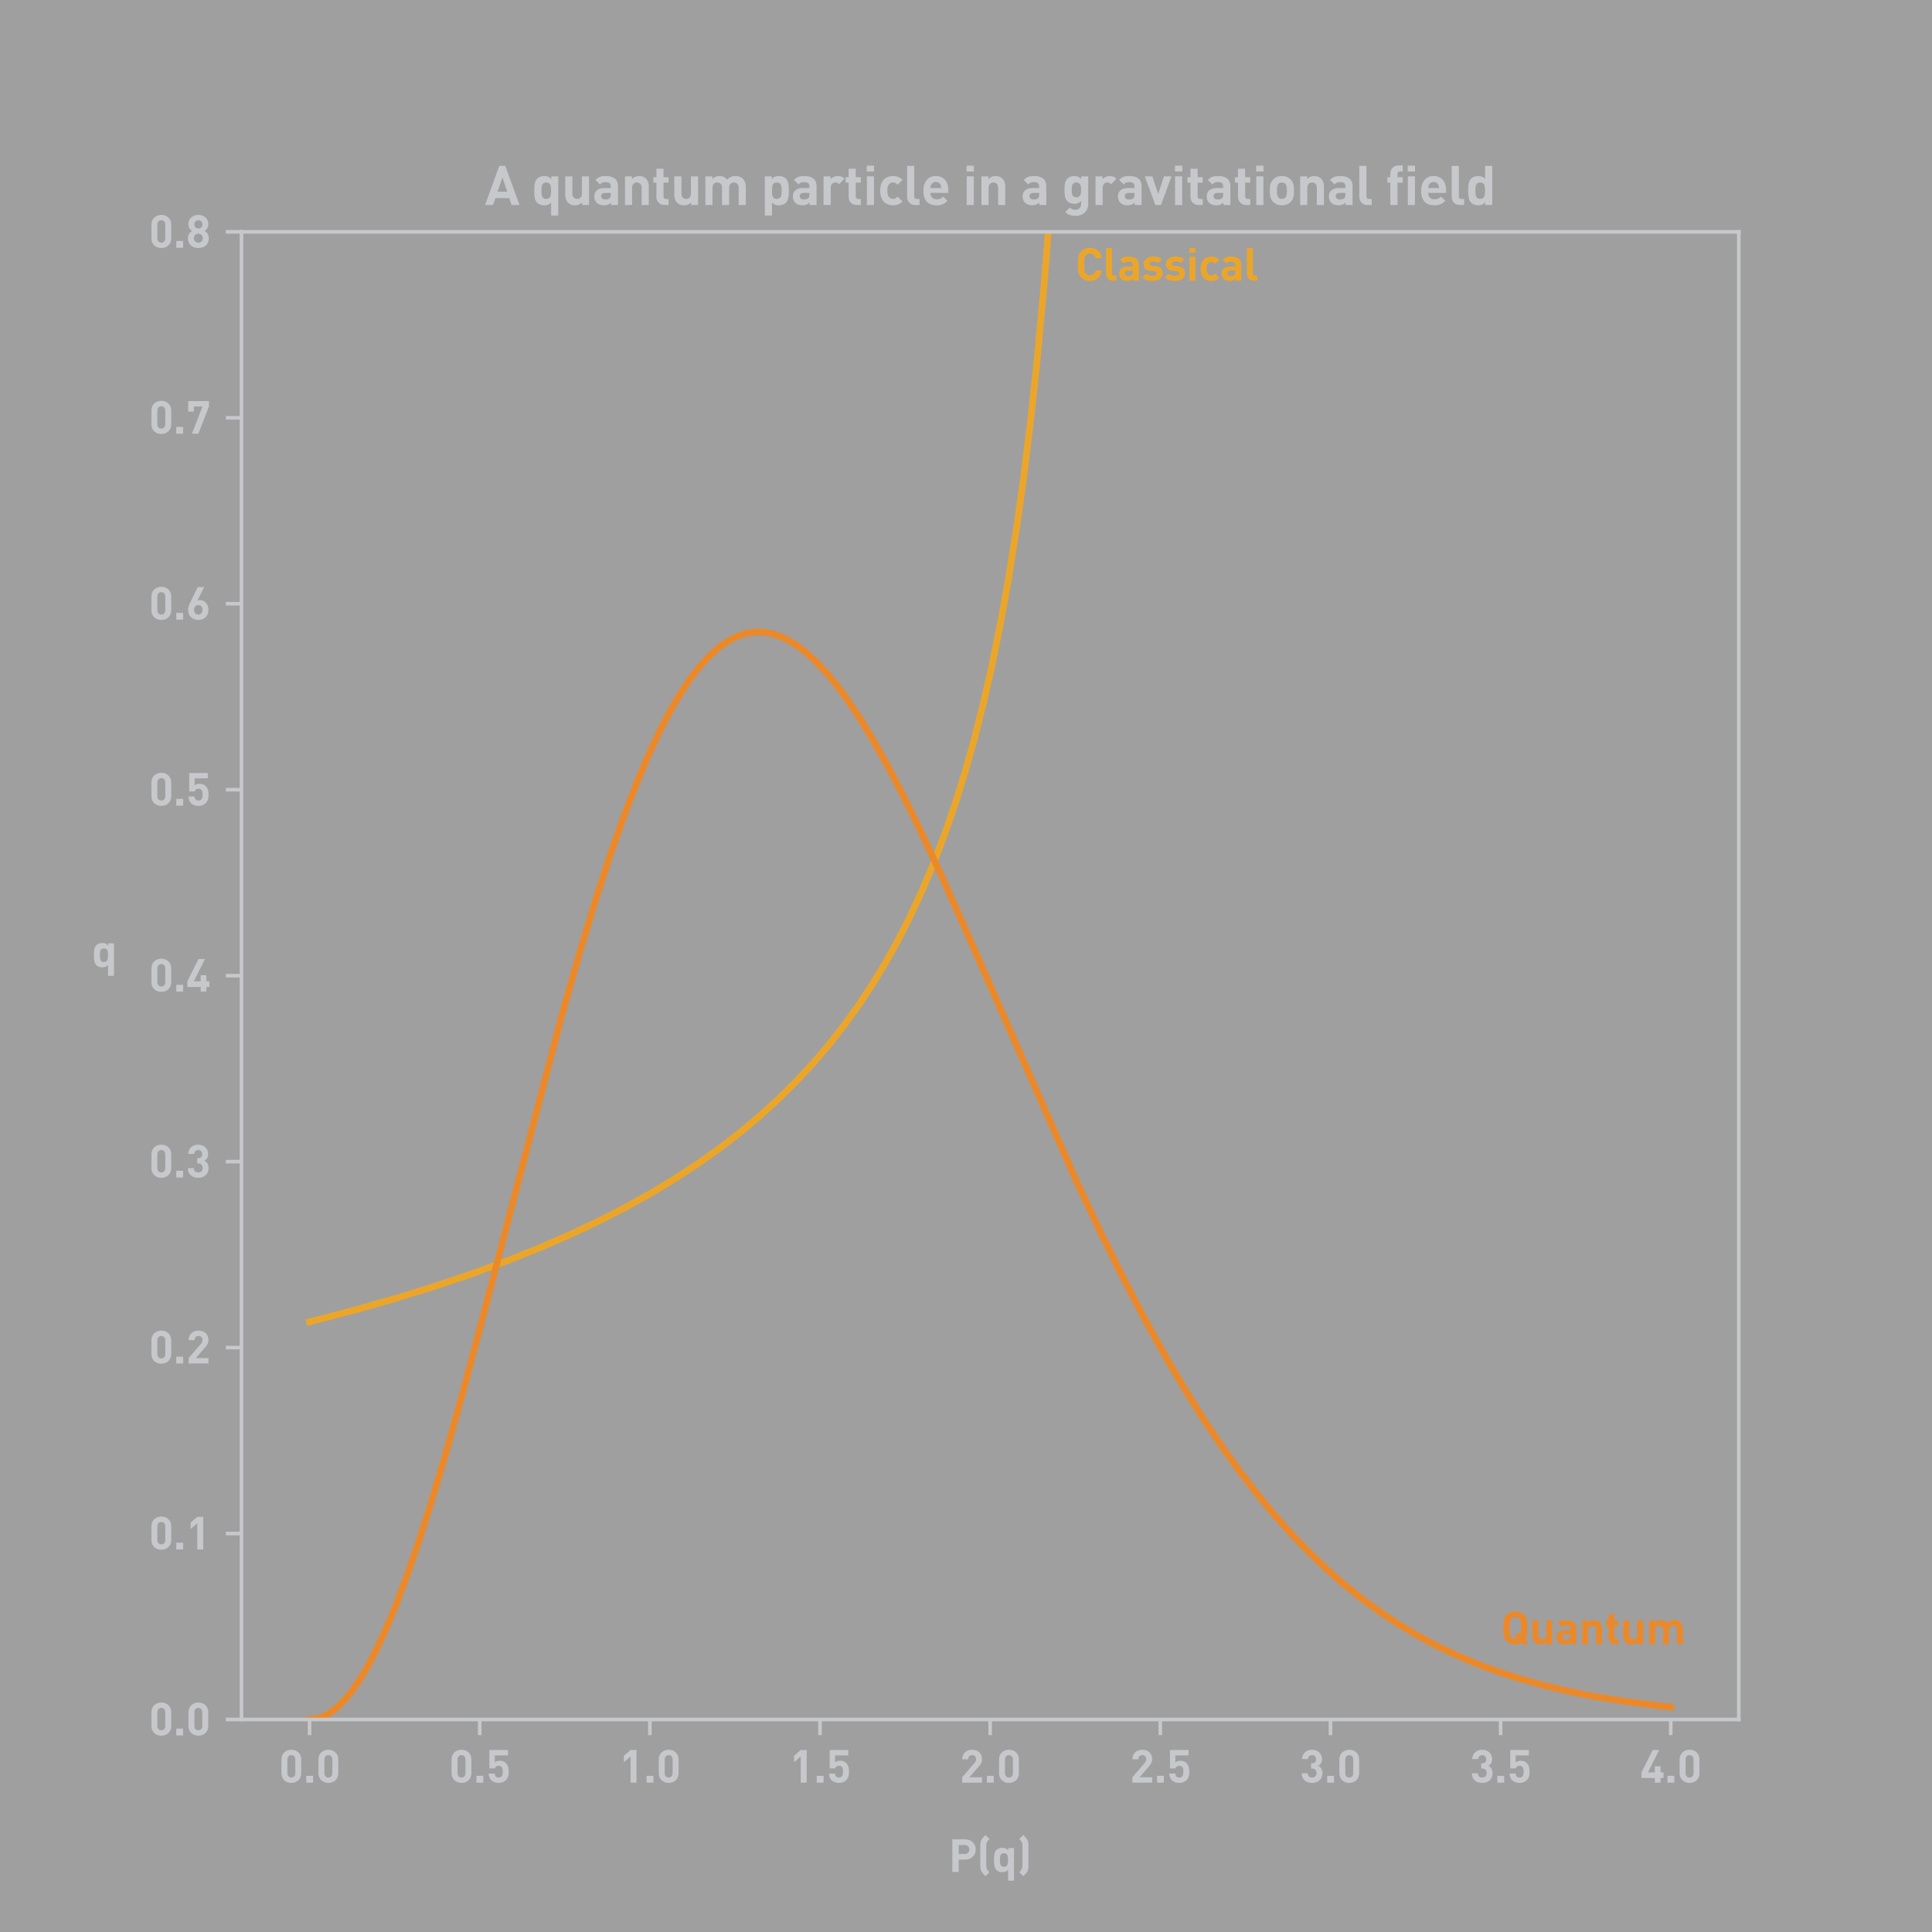 <?xml version="1.0" encoding="utf-8" standalone="no"?>
<!DOCTYPE svg PUBLIC "-//W3C//DTD SVG 1.1//EN"
  "http://www.w3.org/Graphics/SVG/1.1/DTD/svg11.dtd">
<svg xmlns:xlink="http://www.w3.org/1999/xlink" width="432pt" height="432pt" viewBox="0 0 432 432" xmlns="http://www.w3.org/2000/svg" version="1.1">
 <defs>
  <style type="text/css">*{stroke-linejoin: round; stroke-linecap: butt}</style>
 </defs>
 <g id="figure_1">
  <g id="patch_1">
   <path d="M 0 432 
L 432 432 
L 432 0 
L 0 0 
z
" style="fill: #9f9f9f"/>
  </g>
  <g id="axes_1">
   <g id="patch_2">
    <path d="M 54 384.48 
L 388.8 384.48 
L 388.8 51.84 
L 54 51.84 
z
" style="fill: #9f9f9f"/>
   </g>
   <g id="matplotlib.axis_1">
    <g id="xtick_1">
     <g id="line2d_1">
      <defs>
       <path id="m5526bb54c9" d="M 0 0 
L 0 3.5 
" style="stroke: #c6c8cb; stroke-width: 0.8"/>
      </defs>
      <g>
       <use xlink:href="#m5526bb54c9" x="69.218" y="384.48" style="fill: #c6c8cb; stroke: #c6c8cb; stroke-width: 0.8"/>
      </g>
     </g>
     <g id="text_1">
      <!-- 0.0 -->
      <g style="fill: #c6c8cb" transform="translate(62.363 398.6) scale(0.1 -0.1)">
       <defs>
        <path id="DINPro-Bold-30" d="M 3123 1318 
L 3123 3238 
C 3123 4109 2483 4595 1741 4595 
C 998 4595 352 4109 352 3238 
L 352 1318 
C 352 448 998 -38 1741 -38 
C 2483 -38 3123 448 3123 1318 
z
M 2291 1325 
C 2291 941 2067 710 1741 710 
C 1414 710 1184 941 1184 1325 
L 1184 3226 
C 1184 3610 1414 3846 1741 3846 
C 2067 3846 2291 3610 2291 3226 
L 2291 1325 
z
" transform="scale(0.016)"/>
        <path id="DINPro-Bold-2e" d="M 1389 0 
L 1389 947 
L 435 947 
L 435 0 
L 1389 0 
z
" transform="scale(0.016)"/>
       </defs>
       <use xlink:href="#DINPro-Bold-30"/>
       <use xlink:href="#DINPro-Bold-2e" x="54.3"/>
       <use xlink:href="#DINPro-Bold-30" x="82.8"/>
      </g>
     </g>
    </g>
    <g id="xtick_2">
     <g id="line2d_2">
      <g>
       <use xlink:href="#m5526bb54c9" x="107.264" y="384.48" style="fill: #c6c8cb; stroke: #c6c8cb; stroke-width: 0.8"/>
      </g>
     </g>
     <g id="text_2">
      <!-- 0.5 -->
      <g style="fill: #c6c8cb" transform="translate(100.409 398.6) scale(0.1 -0.1)">
       <defs>
        <path id="DINPro-Bold-35" d="M 3162 1536 
C 3162 1965 3110 2394 2752 2752 
C 2566 2938 2278 3059 1901 3059 
C 1594 3059 1338 2944 1216 2829 
L 1216 3808 
L 3059 3808 
L 3059 4557 
L 461 4557 
L 461 1984 
L 1222 1984 
C 1280 2163 1434 2355 1773 2355 
C 2176 2355 2330 2061 2330 1536 
C 2330 1248 2298 1005 2150 858 
C 2048 755 1914 710 1754 710 
C 1408 710 1242 915 1197 1274 
L 365 1274 
C 390 941 454 608 736 326 
C 934 128 1280 -38 1754 -38 
C 2227 -38 2554 128 2758 333 
C 3091 666 3162 1024 3162 1536 
z
" transform="scale(0.016)"/>
       </defs>
       <use xlink:href="#DINPro-Bold-30"/>
       <use xlink:href="#DINPro-Bold-2e" x="54.3"/>
       <use xlink:href="#DINPro-Bold-35" x="82.8"/>
      </g>
     </g>
    </g>
    <g id="xtick_3">
     <g id="line2d_3">
      <g>
       <use xlink:href="#m5526bb54c9" x="145.309" y="384.48" style="fill: #c6c8cb; stroke: #c6c8cb; stroke-width: 0.8"/>
      </g>
     </g>
     <g id="text_3">
      <!-- 1.0 -->
      <g style="fill: #c6c8cb" transform="translate(138.454 398.6) scale(0.1 -0.1)">
       <defs>
        <path id="DINPro-Bold-31" d="M 2419 0 
L 2419 4557 
L 1587 4557 
L 659 3750 
L 659 2854 
L 1587 3661 
L 1587 0 
L 2419 0 
z
" transform="scale(0.016)"/>
       </defs>
       <use xlink:href="#DINPro-Bold-31"/>
       <use xlink:href="#DINPro-Bold-2e" x="54.3"/>
       <use xlink:href="#DINPro-Bold-30" x="82.8"/>
      </g>
     </g>
    </g>
    <g id="xtick_4">
     <g id="line2d_4">
      <g>
       <use xlink:href="#m5526bb54c9" x="183.355" y="384.48" style="fill: #c6c8cb; stroke: #c6c8cb; stroke-width: 0.8"/>
      </g>
     </g>
     <g id="text_4">
      <!-- 1.5 -->
      <g style="fill: #c6c8cb" transform="translate(176.5 398.6) scale(0.1 -0.1)">
       <use xlink:href="#DINPro-Bold-31"/>
       <use xlink:href="#DINPro-Bold-2e" x="54.3"/>
       <use xlink:href="#DINPro-Bold-35" x="82.8"/>
      </g>
     </g>
    </g>
    <g id="xtick_5">
     <g id="line2d_5">
      <g>
       <use xlink:href="#m5526bb54c9" x="221.4" y="384.48" style="fill: #c6c8cb; stroke: #c6c8cb; stroke-width: 0.8"/>
      </g>
     </g>
     <g id="text_5">
      <!-- 2.0 -->
      <g style="fill: #c6c8cb" transform="translate(214.545 398.6) scale(0.1 -0.1)">
       <defs>
        <path id="DINPro-Bold-32" d="M 3149 0 
L 3149 749 
L 1389 749 
L 2662 2227 
C 2976 2592 3149 2829 3149 3270 
C 3149 4090 2573 4595 1766 4595 
C 986 4595 378 4096 378 3264 
L 1210 3264 
C 1210 3706 1491 3846 1766 3846 
C 2118 3846 2317 3616 2317 3277 
C 2317 3066 2246 2925 2080 2726 
L 378 749 
L 378 0 
L 3149 0 
z
" transform="scale(0.016)"/>
       </defs>
       <use xlink:href="#DINPro-Bold-32"/>
       <use xlink:href="#DINPro-Bold-2e" x="54.3"/>
       <use xlink:href="#DINPro-Bold-30" x="82.8"/>
      </g>
     </g>
    </g>
    <g id="xtick_6">
     <g id="line2d_6">
      <g>
       <use xlink:href="#m5526bb54c9" x="259.445" y="384.48" style="fill: #c6c8cb; stroke: #c6c8cb; stroke-width: 0.8"/>
      </g>
     </g>
     <g id="text_6">
      <!-- 2.5 -->
      <g style="fill: #c6c8cb" transform="translate(252.591 398.6) scale(0.1 -0.1)">
       <use xlink:href="#DINPro-Bold-32"/>
       <use xlink:href="#DINPro-Bold-2e" x="54.3"/>
       <use xlink:href="#DINPro-Bold-35" x="82.8"/>
      </g>
     </g>
    </g>
    <g id="xtick_7">
     <g id="line2d_7">
      <g>
       <use xlink:href="#m5526bb54c9" x="297.491" y="384.48" style="fill: #c6c8cb; stroke: #c6c8cb; stroke-width: 0.8"/>
      </g>
     </g>
     <g id="text_7">
      <!-- 3.0 -->
      <g style="fill: #c6c8cb" transform="translate(290.636 398.6) scale(0.1 -0.1)">
       <defs>
        <path id="DINPro-Bold-33" d="M 3168 1318 
C 3168 1869 2906 2182 2579 2355 
C 2880 2515 3104 2797 3104 3290 
C 3104 4058 2522 4595 1715 4595 
C 947 4595 339 4109 320 3296 
L 1152 3296 
C 1171 3642 1402 3846 1715 3846 
C 2016 3846 2272 3648 2272 3264 
C 2272 2944 2099 2694 1696 2694 
L 1574 2694 
L 1574 1971 
L 1696 1971 
C 2106 1971 2336 1722 2336 1344 
C 2336 934 2080 710 1722 710 
C 1395 710 1114 896 1101 1306 
L 269 1306 
C 282 352 979 -38 1722 -38 
C 2502 -38 3168 410 3168 1318 
z
" transform="scale(0.016)"/>
       </defs>
       <use xlink:href="#DINPro-Bold-33"/>
       <use xlink:href="#DINPro-Bold-2e" x="54.3"/>
       <use xlink:href="#DINPro-Bold-30" x="82.8"/>
      </g>
     </g>
    </g>
    <g id="xtick_8">
     <g id="line2d_8">
      <g>
       <use xlink:href="#m5526bb54c9" x="335.536" y="384.48" style="fill: #c6c8cb; stroke: #c6c8cb; stroke-width: 0.8"/>
      </g>
     </g>
     <g id="text_8">
      <!-- 3.5 -->
      <g style="fill: #c6c8cb" transform="translate(328.682 398.6) scale(0.1 -0.1)">
       <use xlink:href="#DINPro-Bold-33"/>
       <use xlink:href="#DINPro-Bold-2e" x="54.3"/>
       <use xlink:href="#DINPro-Bold-35" x="82.8"/>
      </g>
     </g>
    </g>
    <g id="xtick_9">
     <g id="line2d_9">
      <g>
       <use xlink:href="#m5526bb54c9" x="373.582" y="384.48" style="fill: #c6c8cb; stroke: #c6c8cb; stroke-width: 0.8"/>
      </g>
     </g>
     <g id="text_9">
      <!-- 4.0 -->
      <g style="fill: #c6c8cb" transform="translate(366.727 398.6) scale(0.1 -0.1)">
       <defs>
        <path id="DINPro-Bold-34" d="M 3277 646 
L 3277 1434 
L 2861 1434 
L 2861 2285 
L 2061 2285 
L 2061 1434 
L 1107 1434 
L 2669 4557 
L 1760 4557 
L 198 1434 
L 198 646 
L 2061 646 
L 2061 0 
L 2861 0 
L 2861 646 
L 3277 646 
z
" transform="scale(0.016)"/>
       </defs>
       <use xlink:href="#DINPro-Bold-34"/>
       <use xlink:href="#DINPro-Bold-2e" x="54.3"/>
       <use xlink:href="#DINPro-Bold-30" x="82.8"/>
      </g>
     </g>
    </g>
    <g id="text_10">
     <!-- P(q) -->
     <g style="fill: #c6c8cb" transform="translate(212.096 418.569) scale(0.1 -0.1)">
      <defs>
       <path id="DINPro-Bold-50" d="M 3802 3136 
C 3802 3910 3238 4557 2298 4557 
L 531 4557 
L 531 0 
L 1421 0 
L 1421 1715 
L 2298 1715 
C 3238 1715 3802 2362 3802 3136 
z
M 2912 3136 
C 2912 2765 2656 2515 2253 2515 
L 1421 2515 
L 1421 3763 
L 2253 3763 
C 2656 3763 2912 3507 2912 3136 
z
" transform="scale(0.016)"/>
       <path id="DINPro-Bold-28" d="M 1798 -45 
C 1645 109 1549 198 1440 384 
C 1376 499 1344 678 1344 922 
L 1344 3635 
C 1344 3878 1376 4058 1440 4173 
C 1549 4358 1645 4448 1798 4602 
L 1242 5158 
C 1030 4947 826 4749 678 4499 
C 531 4243 512 3955 512 3674 
L 512 883 
C 512 602 531 314 678 58 
C 826 -192 1030 -390 1242 -602 
L 1798 -45 
z
" transform="scale(0.016)"/>
       <path id="DINPro-Bold-71" d="M 3123 -1222 
L 3123 3334 
L 2310 3334 
L 2310 3021 
C 2080 3277 1837 3373 1485 3373 
C 1158 3373 851 3258 666 3072 
C 333 2739 326 2170 326 1670 
C 326 1171 333 595 666 262 
C 851 77 1152 -38 1478 -38 
C 1818 -38 2074 51 2291 294 
L 2291 -1222 
L 3123 -1222 
z
M 2291 1670 
C 2291 1126 2221 710 1722 710 
C 1222 710 1158 1126 1158 1670 
C 1158 2214 1222 2624 1722 2624 
C 2221 2624 2291 2214 2291 1670 
z
" transform="scale(0.016)"/>
       <path id="DINPro-Bold-29" d="M 1638 883 
L 1638 3674 
C 1638 3955 1619 4243 1472 4499 
C 1325 4749 1120 4947 909 5158 
L 346 4595 
C 499 4442 595 4358 704 4173 
C 768 4058 800 3878 800 3635 
L 800 922 
C 800 678 768 499 704 384 
C 595 198 499 115 346 -38 
L 909 -602 
C 1120 -390 1325 -192 1472 58 
C 1619 314 1638 602 1638 883 
z
" transform="scale(0.016)"/>
      </defs>
      <use xlink:href="#DINPro-Bold-50"/>
      <use xlink:href="#DINPro-Bold-28" x="62.8"/>
      <use xlink:href="#DINPro-Bold-71" x="96.4"/>
      <use xlink:href="#DINPro-Bold-29" x="152.5"/>
     </g>
    </g>
   </g>
   <g id="matplotlib.axis_2">
    <g id="ytick_1">
     <g id="line2d_10">
      <defs>
       <path id="m8978dbfac0" d="M 0 0 
L -3.5 0 
" style="stroke: #c6c8cb; stroke-width: 0.8"/>
      </defs>
      <g>
       <use xlink:href="#m8978dbfac0" x="54" y="384.48" style="fill: #c6c8cb; stroke: #c6c8cb; stroke-width: 0.8"/>
      </g>
     </g>
     <g id="text_11">
      <!-- 0.0 -->
      <g style="fill: #c6c8cb" transform="translate(33.291 388.04) scale(0.1 -0.1)">
       <use xlink:href="#DINPro-Bold-30"/>
       <use xlink:href="#DINPro-Bold-2e" x="54.3"/>
       <use xlink:href="#DINPro-Bold-30" x="82.8"/>
      </g>
     </g>
    </g>
    <g id="ytick_2">
     <g id="line2d_11">
      <g>
       <use xlink:href="#m8978dbfac0" x="54" y="342.9" style="fill: #c6c8cb; stroke: #c6c8cb; stroke-width: 0.8"/>
      </g>
     </g>
     <g id="text_12">
      <!-- 0.1 -->
      <g style="fill: #c6c8cb" transform="translate(33.291 346.46) scale(0.1 -0.1)">
       <use xlink:href="#DINPro-Bold-30"/>
       <use xlink:href="#DINPro-Bold-2e" x="54.3"/>
       <use xlink:href="#DINPro-Bold-31" x="82.8"/>
      </g>
     </g>
    </g>
    <g id="ytick_3">
     <g id="line2d_12">
      <g>
       <use xlink:href="#m8978dbfac0" x="54" y="301.32" style="fill: #c6c8cb; stroke: #c6c8cb; stroke-width: 0.8"/>
      </g>
     </g>
     <g id="text_13">
      <!-- 0.2 -->
      <g style="fill: #c6c8cb" transform="translate(33.291 304.88) scale(0.1 -0.1)">
       <use xlink:href="#DINPro-Bold-30"/>
       <use xlink:href="#DINPro-Bold-2e" x="54.3"/>
       <use xlink:href="#DINPro-Bold-32" x="82.8"/>
      </g>
     </g>
    </g>
    <g id="ytick_4">
     <g id="line2d_13">
      <g>
       <use xlink:href="#m8978dbfac0" x="54" y="259.74" style="fill: #c6c8cb; stroke: #c6c8cb; stroke-width: 0.8"/>
      </g>
     </g>
     <g id="text_14">
      <!-- 0.3 -->
      <g style="fill: #c6c8cb" transform="translate(33.291 263.3) scale(0.1 -0.1)">
       <use xlink:href="#DINPro-Bold-30"/>
       <use xlink:href="#DINPro-Bold-2e" x="54.3"/>
       <use xlink:href="#DINPro-Bold-33" x="82.8"/>
      </g>
     </g>
    </g>
    <g id="ytick_5">
     <g id="line2d_14">
      <g>
       <use xlink:href="#m8978dbfac0" x="54" y="218.16" style="fill: #c6c8cb; stroke: #c6c8cb; stroke-width: 0.8"/>
      </g>
     </g>
     <g id="text_15">
      <!-- 0.4 -->
      <g style="fill: #c6c8cb" transform="translate(33.291 221.72) scale(0.1 -0.1)">
       <use xlink:href="#DINPro-Bold-30"/>
       <use xlink:href="#DINPro-Bold-2e" x="54.3"/>
       <use xlink:href="#DINPro-Bold-34" x="82.8"/>
      </g>
     </g>
    </g>
    <g id="ytick_6">
     <g id="line2d_15">
      <g>
       <use xlink:href="#m8978dbfac0" x="54" y="176.58" style="fill: #c6c8cb; stroke: #c6c8cb; stroke-width: 0.8"/>
      </g>
     </g>
     <g id="text_16">
      <!-- 0.5 -->
      <g style="fill: #c6c8cb" transform="translate(33.291 180.14) scale(0.1 -0.1)">
       <use xlink:href="#DINPro-Bold-30"/>
       <use xlink:href="#DINPro-Bold-2e" x="54.3"/>
       <use xlink:href="#DINPro-Bold-35" x="82.8"/>
      </g>
     </g>
    </g>
    <g id="ytick_7">
     <g id="line2d_16">
      <g>
       <use xlink:href="#m8978dbfac0" x="54" y="135" style="fill: #c6c8cb; stroke: #c6c8cb; stroke-width: 0.8"/>
      </g>
     </g>
     <g id="text_17">
      <!-- 0.6 -->
      <g style="fill: #c6c8cb" transform="translate(33.291 138.56) scale(0.1 -0.1)">
       <defs>
        <path id="DINPro-Bold-36" d="M 3149 1382 
C 3149 2227 2566 2733 1952 2733 
C 1843 2733 1722 2720 1613 2675 
L 2560 4557 
L 1651 4557 
L 691 2586 
C 486 2170 307 1786 307 1370 
C 307 467 922 -38 1728 -38 
C 2534 -38 3149 486 3149 1382 
z
M 2317 1376 
C 2317 954 2067 710 1728 710 
C 1389 710 1139 954 1139 1376 
C 1139 1798 1389 2042 1728 2042 
C 2080 2042 2317 1779 2317 1376 
z
" transform="scale(0.016)"/>
       </defs>
       <use xlink:href="#DINPro-Bold-30"/>
       <use xlink:href="#DINPro-Bold-2e" x="54.3"/>
       <use xlink:href="#DINPro-Bold-36" x="82.8"/>
      </g>
     </g>
    </g>
    <g id="ytick_8">
     <g id="line2d_17">
      <g>
       <use xlink:href="#m8978dbfac0" x="54" y="93.42" style="fill: #c6c8cb; stroke: #c6c8cb; stroke-width: 0.8"/>
      </g>
     </g>
     <g id="text_18">
      <!-- 0.7 -->
      <g style="fill: #c6c8cb" transform="translate(33.291 96.98) scale(0.1 -0.1)">
       <defs>
        <path id="DINPro-Bold-37" d="M 3219 3808 
L 3219 4557 
L 320 4557 
L 320 3091 
L 1114 3091 
L 1114 3808 
L 2317 3808 
L 838 0 
L 1741 0 
L 3219 3808 
z
" transform="scale(0.016)"/>
       </defs>
       <use xlink:href="#DINPro-Bold-30"/>
       <use xlink:href="#DINPro-Bold-2e" x="54.3"/>
       <use xlink:href="#DINPro-Bold-37" x="82.8"/>
      </g>
     </g>
    </g>
    <g id="ytick_9">
     <g id="line2d_18">
      <g>
       <use xlink:href="#m8978dbfac0" x="54" y="51.84" style="fill: #c6c8cb; stroke: #c6c8cb; stroke-width: 0.8"/>
      </g>
     </g>
     <g id="text_19">
      <!-- 0.8 -->
      <g style="fill: #c6c8cb" transform="translate(33.291 55.4) scale(0.1 -0.1)">
       <defs>
        <path id="DINPro-Bold-38" d="M 3200 1325 
C 3200 1882 2874 2182 2624 2349 
C 2854 2509 3136 2810 3136 3296 
C 3136 4102 2502 4595 1741 4595 
C 979 4595 339 4102 339 3296 
C 339 2810 621 2509 851 2349 
C 602 2182 282 1882 282 1325 
C 282 442 934 -38 1741 -38 
C 2547 -38 3200 442 3200 1325 
z
M 2368 1338 
C 2368 986 2093 710 1741 710 
C 1389 710 1114 986 1114 1338 
C 1114 1690 1389 1971 1741 1971 
C 2093 1971 2368 1690 2368 1338 
z
M 2304 3270 
C 2304 2938 2067 2694 1741 2694 
C 1414 2694 1171 2938 1171 3270 
C 1171 3597 1414 3846 1741 3846 
C 2067 3846 2304 3597 2304 3270 
z
" transform="scale(0.016)"/>
       </defs>
       <use xlink:href="#DINPro-Bold-30"/>
       <use xlink:href="#DINPro-Bold-2e" x="54.3"/>
       <use xlink:href="#DINPro-Bold-38" x="82.8"/>
      </g>
     </g>
    </g>
    <g id="text_20">
     <!-- q -->
     <g style="fill: #c6c8cb" transform="translate(20.486 216.251) scale(0.1 -0.1)">
      <use xlink:href="#DINPro-Bold-71"/>
     </g>
    </g>
   </g>
   <g id="line2d_19">
    <path d="M 69.218 295.562 
L 79.272 292.938 
L 88.717 290.248 
L 97.552 287.505 
L 105.778 284.723 
L 113.395 281.922 
L 120.707 278.997 
L 127.41 276.085 
L 133.808 273.067 
L 139.901 269.945 
L 145.69 266.722 
L 151.174 263.404 
L 156.353 259.997 
L 161.228 256.514 
L 165.798 252.968 
L 170.063 249.377 
L 174.024 245.766 
L 177.985 241.848 
L 181.641 237.92 
L 185.297 233.65 
L 188.648 229.388 
L 192 224.743 
L 195.046 220.137 
L 198.093 215.109 
L 200.835 210.165 
L 203.577 204.761 
L 206.319 198.821 
L 208.756 193.015 
L 211.194 186.628 
L 213.631 179.556 
L 215.764 172.703 
L 217.896 165.114 
L 220.029 156.645 
L 221.857 148.548 
L 223.685 139.522 
L 225.513 129.373 
L 227.341 117.849 
L 228.864 106.951 
L 230.388 94.598 
L 231.911 80.433 
L 233.434 63.966 
L 234.653 48.674 
L 235.872 30.961 
L 237.09 10.113 
L 237.66 -1 
L 237.66 -1 
" clip-path="url(#p236e31e1e7)" style="fill: none; stroke: #eba62a; stroke-width: 1.5; stroke-linecap: square"/>
   </g>
   <g id="line2d_20">
    <path d="M 69.218 384.48 
L 70.437 384.373 
L 71.656 384.053 
L 72.874 383.52 
L 74.093 382.775 
L 75.616 381.55 
L 77.14 380.001 
L 78.663 378.134 
L 80.491 375.484 
L 82.319 372.4 
L 84.147 368.895 
L 86.28 364.299 
L 88.412 359.185 
L 90.85 352.748 
L 93.592 344.814 
L 96.638 335.235 
L 99.99 323.904 
L 103.95 309.656 
L 108.825 291.234 
L 125.582 227.15 
L 129.543 213.217 
L 133.199 201.149 
L 136.55 190.872 
L 139.597 182.255 
L 142.339 175.137 
L 145.081 168.656 
L 147.518 163.452 
L 149.955 158.786 
L 152.088 155.154 
L 154.221 151.945 
L 156.353 149.163 
L 158.181 147.118 
L 160.009 145.386 
L 161.837 143.965 
L 163.665 142.851 
L 165.189 142.156 
L 166.712 141.669 
L 168.235 141.387 
L 169.759 141.307 
L 171.282 141.425 
L 172.805 141.738 
L 174.633 142.363 
L 176.461 143.253 
L 178.289 144.399 
L 180.117 145.792 
L 182.25 147.718 
L 184.383 149.952 
L 186.82 152.861 
L 189.257 156.126 
L 192 160.193 
L 195.046 165.158 
L 198.398 171.102 
L 202.054 178.087 
L 206.014 186.147 
L 210.889 196.616 
L 216.982 210.286 
L 240.746 264.219 
L 246.23 275.813 
L 251.41 286.237 
L 255.98 294.959 
L 260.55 303.205 
L 264.815 310.454 
L 269.081 317.261 
L 273.041 323.185 
L 277.002 328.727 
L 280.963 333.894 
L 284.923 338.694 
L 288.884 343.138 
L 292.845 347.239 
L 296.805 351.011 
L 300.766 354.469 
L 304.727 357.631 
L 308.687 360.512 
L 312.648 363.132 
L 316.914 365.679 
L 321.179 367.962 
L 325.444 370.004 
L 330.014 371.945 
L 334.889 373.762 
L 339.764 375.344 
L 344.943 376.794 
L 350.427 378.103 
L 356.52 379.32 
L 362.918 380.368 
L 369.926 381.291 
L 373.582 381.693 
L 373.582 381.693 
" clip-path="url(#p236e31e1e7)" style="fill: none; stroke: #eb892a; stroke-width: 1.5; stroke-linecap: square"/>
   </g>
   <g id="patch_3">
    <path d="M 54 384.48 
L 54 51.84 
" style="fill: none; stroke: #c6c8cb; stroke-width: 0.8; stroke-linejoin: miter; stroke-linecap: square"/>
   </g>
   <g id="patch_4">
    <path d="M 388.8 384.48 
L 388.8 51.84 
" style="fill: none; stroke: #c6c8cb; stroke-width: 0.8; stroke-linejoin: miter; stroke-linecap: square"/>
   </g>
   <g id="patch_5">
    <path d="M 54 384.48 
L 388.8 384.48 
" style="fill: none; stroke: #c6c8cb; stroke-width: 0.8; stroke-linejoin: miter; stroke-linecap: square"/>
   </g>
   <g id="patch_6">
    <path d="M 54 51.84 
L 388.8 51.84 
" style="fill: none; stroke: #c6c8cb; stroke-width: 0.8; stroke-linejoin: miter; stroke-linecap: square"/>
   </g>
   <g id="text_21">
    <!-- Classical -->
    <g style="fill: #eba62a" transform="translate(240.423 62.761) scale(0.1 -0.1)">
     <defs>
      <path id="DINPro-Bold-43" d="M 3731 1402 
L 2829 1402 
C 2733 1011 2490 755 2061 755 
C 1818 755 1626 832 1491 992 
C 1306 1190 1267 1395 1267 2278 
C 1267 3162 1306 3366 1491 3565 
C 1626 3725 1818 3802 2061 3802 
C 2490 3802 2733 3546 2829 3155 
L 3731 3155 
C 3578 4083 2931 4595 2054 4595 
C 1568 4595 1158 4429 826 4096 
C 627 3898 506 3674 454 3411 
C 403 3155 378 2778 378 2278 
C 378 1779 403 1402 454 1146 
C 506 890 627 659 826 461 
C 1158 128 1568 -38 2054 -38 
C 2925 -38 3578 474 3731 1402 
z
" transform="scale(0.016)"/>
      <path id="DINPro-Bold-6c" d="M 1882 0 
L 1882 704 
L 1562 704 
C 1350 704 1267 806 1267 1005 
L 1267 4557 
L 435 4557 
L 435 954 
C 435 480 723 0 1408 0 
L 1882 0 
z
" transform="scale(0.016)"/>
      <path id="DINPro-Bold-61" d="M 2989 0 
L 2989 2195 
C 2989 2976 2502 3373 1568 3373 
C 1011 3373 691 3270 365 2912 
L 896 2394 
C 1069 2592 1216 2669 1536 2669 
C 1978 2669 2157 2509 2157 2144 
L 2157 1978 
L 1370 1978 
C 595 1978 230 1542 230 1011 
C 230 717 326 448 506 262 
C 704 64 979 -32 1357 -32 
C 1741 -32 1952 64 2176 288 
L 2176 0 
L 2989 0 
z
M 2157 1229 
C 2157 1024 2125 890 2035 806 
C 1888 666 1741 646 1510 646 
C 1184 646 1030 800 1030 1030 
C 1030 1267 1197 1408 1498 1408 
L 2157 1408 
L 2157 1229 
z
" transform="scale(0.016)"/>
      <path id="DINPro-Bold-73" d="M 2976 1050 
C 2976 1613 2643 1965 1984 2029 
L 1459 2080 
C 1165 2106 1114 2246 1114 2368 
C 1114 2534 1254 2688 1587 2688 
C 1875 2688 2170 2637 2362 2464 
L 2874 2982 
C 2554 3283 2118 3373 1600 3373 
C 922 3373 314 3002 314 2310 
C 314 1696 685 1434 1286 1376 
L 1811 1325 
C 2074 1299 2163 1184 2163 1018 
C 2163 768 1862 672 1574 672 
C 1318 672 960 710 685 986 
L 141 442 
C 563 19 1037 -38 1562 -38 
C 2349 -38 2976 314 2976 1050 
z
" transform="scale(0.016)"/>
      <path id="DINPro-Bold-69" d="M 1299 0 
L 1299 3334 
L 467 3334 
L 467 0 
L 1299 0 
z
M 1306 3904 
L 1306 4582 
L 454 4582 
L 454 3904 
L 1306 3904 
z
" transform="scale(0.016)"/>
      <path id="DINPro-Bold-63" d="M 2893 416 
L 2330 973 
C 2157 787 2010 710 1792 710 
C 1594 710 1440 781 1318 928 
C 1190 1088 1133 1318 1133 1670 
C 1133 2022 1190 2246 1318 2406 
C 1440 2554 1594 2624 1792 2624 
C 2010 2624 2157 2547 2330 2362 
L 2893 2925 
C 2598 3232 2253 3373 1792 3373 
C 1126 3373 301 3021 301 1670 
C 301 320 1126 -38 1792 -38 
C 2253 -38 2598 109 2893 416 
z
" transform="scale(0.016)"/>
     </defs>
     <use xlink:href="#DINPro-Bold-43"/>
     <use xlink:href="#DINPro-Bold-6c" x="62"/>
     <use xlink:href="#DINPro-Bold-61" x="94.5"/>
     <use xlink:href="#DINPro-Bold-73" x="147.9"/>
     <use xlink:href="#DINPro-Bold-73" x="198"/>
     <use xlink:href="#DINPro-Bold-69" x="248.1"/>
     <use xlink:href="#DINPro-Bold-63" x="275.6"/>
     <use xlink:href="#DINPro-Bold-61" x="323.6"/>
     <use xlink:href="#DINPro-Bold-6c" x="377"/>
    </g>
   </g>
   <g id="text_22">
    <!-- Quantum -->
    <g style="fill: #eb892a" transform="translate(335.536 367.667) scale(0.1 -0.1)">
     <defs>
      <path id="DINPro-Bold-51" d="M 3853 275 
L 3462 666 
C 3750 1088 3744 1594 3744 2278 
C 3744 3066 3750 3635 3290 4096 
C 2970 4416 2579 4595 2061 4595 
C 1542 4595 1146 4416 826 4096 
C 365 3635 378 3066 378 2278 
C 378 1491 365 922 826 461 
C 1146 141 1542 -38 2061 -38 
C 2419 -38 2726 45 2982 211 
L 3386 -192 
L 3853 275 
z
M 2854 2278 
C 2854 1818 2842 1555 2771 1357 
L 2432 1696 
L 1958 1229 
L 2355 838 
C 2272 781 2170 755 2061 755 
C 1818 755 1613 851 1485 998 
C 1312 1190 1267 1402 1267 2278 
C 1267 3155 1312 3366 1485 3558 
C 1613 3706 1818 3802 2061 3802 
C 2304 3802 2502 3706 2630 3558 
C 2803 3366 2854 3155 2854 2278 
z
" transform="scale(0.016)"/>
      <path id="DINPro-Bold-75" d="M 3200 0 
L 3200 3334 
L 2368 3334 
L 2368 1318 
C 2368 864 2074 710 1811 710 
C 1549 710 1261 864 1261 1318 
L 1261 3334 
L 429 3334 
L 429 1203 
C 429 838 499 525 768 256 
C 954 70 1222 -38 1555 -38 
C 1862 -38 2170 77 2387 307 
L 2387 0 
L 3200 0 
z
" transform="scale(0.016)"/>
      <path id="DINPro-Bold-6e" d="M 3238 0 
L 3238 2131 
C 3238 2496 3168 2810 2899 3078 
C 2714 3264 2445 3373 2112 3373 
C 1805 3373 1498 3258 1280 3027 
L 1280 3334 
L 467 3334 
L 467 0 
L 1299 0 
L 1299 2016 
C 1299 2470 1594 2624 1856 2624 
C 2118 2624 2406 2470 2406 2016 
L 2406 0 
L 3238 0 
z
" transform="scale(0.016)"/>
      <path id="DINPro-Bold-74" d="M 1965 0 
L 1965 704 
L 1664 704 
C 1466 704 1376 813 1376 1005 
L 1376 2605 
L 1965 2605 
L 1965 3238 
L 1376 3238 
L 1376 4224 
L 544 4224 
L 544 3238 
L 192 3238 
L 192 2605 
L 544 2605 
L 544 954 
C 544 480 832 0 1510 0 
L 1965 0 
z
" transform="scale(0.016)"/>
      <path id="DINPro-Bold-6d" d="M 5178 0 
L 5178 2131 
C 5178 2496 5082 2810 4813 3078 
C 4627 3264 4326 3373 3994 3373 
C 3578 3373 3277 3245 2995 2950 
C 2784 3238 2483 3373 2112 3373 
C 1805 3373 1498 3251 1280 3027 
L 1280 3334 
L 467 3334 
L 467 0 
L 1299 0 
L 1299 2016 
C 1299 2470 1594 2624 1856 2624 
C 2118 2624 2406 2470 2406 2016 
L 2406 0 
L 3238 0 
L 3238 2035 
C 3238 2470 3539 2624 3795 2624 
C 4058 2624 4346 2470 4346 2016 
L 4346 0 
L 5178 0 
z
" transform="scale(0.016)"/>
     </defs>
     <use xlink:href="#DINPro-Bold-51"/>
     <use xlink:href="#DINPro-Bold-75" x="64.3"/>
     <use xlink:href="#DINPro-Bold-61" x="121.6"/>
     <use xlink:href="#DINPro-Bold-6e" x="175"/>
     <use xlink:href="#DINPro-Bold-74" x="232.3"/>
     <use xlink:href="#DINPro-Bold-75" x="267.5"/>
     <use xlink:href="#DINPro-Bold-6d" x="324.8"/>
    </g>
   </g>
   <g id="text_23">
    <!-- A quantum particle in a gravitational field -->
    <g style="fill: #c6c8cb" transform="translate(108.395 45.84) scale(0.12 -0.12)">
     <defs>
      <path id="DINPro-Bold-41" d="M 4051 0 
L 2387 4557 
L 1690 4557 
L 32 0 
L 960 0 
L 1235 806 
L 2854 806 
L 3123 0 
L 4051 0 
z
M 2618 1555 
L 1485 1555 
L 2061 3213 
L 2618 1555 
z
" transform="scale(0.016)"/>
      <path id="DINPro-Bold-20" transform="scale(0.016)"/>
      <path id="DINPro-Bold-70" d="M 3258 1670 
C 3258 2170 3251 2739 2918 3072 
C 2733 3258 2432 3373 2106 3373 
C 1754 3373 1504 3277 1274 3021 
L 1274 3334 
L 467 3334 
L 467 -1222 
L 1299 -1222 
L 1299 294 
C 1517 51 1766 -38 2106 -38 
C 2432 -38 2733 77 2918 262 
C 3251 595 3258 1171 3258 1670 
z
M 2426 1670 
C 2426 1126 2362 710 1862 710 
C 1363 710 1299 1126 1299 1670 
C 1299 2214 1363 2624 1862 2624 
C 2362 2624 2426 2214 2426 1670 
z
" transform="scale(0.016)"/>
      <path id="DINPro-Bold-72" d="M 2906 3059 
C 2675 3290 2445 3373 2118 3373 
C 1760 3373 1440 3206 1280 3014 
L 1280 3334 
L 467 3334 
L 467 0 
L 1299 0 
L 1299 2010 
C 1299 2432 1581 2624 1837 2624 
C 2042 2624 2150 2554 2278 2426 
L 2906 3059 
z
" transform="scale(0.016)"/>
      <path id="DINPro-Bold-65" d="M 3206 1408 
L 3206 1779 
C 3206 2694 2682 3373 1754 3373 
C 890 3373 301 2758 301 1670 
C 301 320 1056 -38 1843 -38 
C 2445 -38 2771 147 3110 486 
L 2605 979 
C 2394 768 2214 666 1850 666 
C 1382 666 1120 979 1120 1408 
L 3206 1408 
z
M 2387 1978 
L 1120 1978 
C 1126 2125 1146 2214 1197 2336 
C 1286 2534 1472 2682 1754 2682 
C 2035 2682 2221 2534 2310 2336 
C 2362 2214 2381 2125 2387 1978 
z
" transform="scale(0.016)"/>
      <path id="DINPro-Bold-67" d="M 3085 122 
L 3085 3334 
L 2278 3334 
L 2278 3021 
C 2048 3277 1818 3373 1466 3373 
C 1139 3373 851 3264 666 3078 
C 352 2765 326 2342 326 1760 
C 326 1178 352 749 666 435 
C 851 250 1133 141 1459 141 
C 1786 141 2035 230 2253 474 
L 2253 134 
C 2253 -205 2080 -557 1581 -557 
C 1299 -557 1114 -480 928 -301 
L 410 -826 
C 755 -1158 1107 -1261 1619 -1261 
C 2515 -1261 3085 -678 3085 122 
z
M 2253 1760 
C 2253 1318 2195 890 1702 890 
C 1210 890 1158 1318 1158 1760 
C 1158 2202 1210 2624 1702 2624 
C 2195 2624 2253 2202 2253 1760 
z
" transform="scale(0.016)"/>
      <path id="DINPro-Bold-76" d="M 3130 3334 
L 2253 3334 
L 1581 1274 
L 902 3334 
L 26 3334 
L 1254 0 
L 1907 0 
L 3130 3334 
z
" transform="scale(0.016)"/>
      <path id="DINPro-Bold-6f" d="M 3149 1670 
C 3149 2272 3072 2650 2771 2963 
C 2566 3181 2227 3373 1734 3373 
C 1242 3373 909 3181 704 2963 
C 403 2650 326 2272 326 1670 
C 326 1062 403 685 704 371 
C 909 154 1242 -38 1734 -38 
C 2227 -38 2566 154 2771 371 
C 3072 685 3149 1062 3149 1670 
z
M 2317 1670 
C 2317 1325 2298 1030 2125 858 
C 2029 762 1901 710 1734 710 
C 1568 710 1446 762 1350 858 
C 1178 1030 1158 1325 1158 1670 
C 1158 2016 1178 2304 1350 2477 
C 1446 2573 1568 2624 1734 2624 
C 1901 2624 2029 2573 2125 2477 
C 2298 2304 2317 2016 2317 1670 
z
" transform="scale(0.016)"/>
      <path id="DINPro-Bold-66" d="M 2016 2605 
L 2016 3238 
L 1402 3238 
L 1402 3603 
C 1402 3795 1491 3904 1690 3904 
L 2016 3904 
L 2016 4608 
L 1542 4608 
C 864 4608 570 4128 570 3654 
L 570 3238 
L 224 3238 
L 224 2605 
L 570 2605 
L 570 0 
L 1402 0 
L 1402 2605 
L 2016 2605 
z
" transform="scale(0.016)"/>
      <path id="DINPro-Bold-64" d="M 3123 0 
L 3123 4557 
L 2291 4557 
L 2291 3040 
C 2074 3283 1818 3373 1478 3373 
C 1152 3373 851 3258 666 3072 
C 333 2739 326 2170 326 1670 
C 326 1171 333 595 666 262 
C 851 77 1158 -38 1485 -38 
C 1837 -38 2080 58 2310 314 
L 2310 0 
L 3123 0 
z
M 2291 1670 
C 2291 1126 2221 710 1722 710 
C 1222 710 1158 1126 1158 1670 
C 1158 2214 1222 2624 1722 2624 
C 2221 2624 2291 2214 2291 1670 
z
" transform="scale(0.016)"/>
     </defs>
     <use xlink:href="#DINPro-Bold-41"/>
     <use xlink:href="#DINPro-Bold-20" x="63.8"/>
     <use xlink:href="#DINPro-Bold-71" x="87"/>
     <use xlink:href="#DINPro-Bold-75" x="143.1"/>
     <use xlink:href="#DINPro-Bold-61" x="200.4"/>
     <use xlink:href="#DINPro-Bold-6e" x="253.8"/>
     <use xlink:href="#DINPro-Bold-74" x="311.1"/>
     <use xlink:href="#DINPro-Bold-75" x="346.3"/>
     <use xlink:href="#DINPro-Bold-6d" x="403.6"/>
     <use xlink:href="#DINPro-Bold-20" x="491.2"/>
     <use xlink:href="#DINPro-Bold-70" x="514.4"/>
     <use xlink:href="#DINPro-Bold-61" x="570.4"/>
     <use xlink:href="#DINPro-Bold-72" x="623.8"/>
     <use xlink:href="#DINPro-Bold-74" x="669.3"/>
     <use xlink:href="#DINPro-Bold-69" x="704.5"/>
     <use xlink:href="#DINPro-Bold-63" x="732"/>
     <use xlink:href="#DINPro-Bold-6c" x="780"/>
     <use xlink:href="#DINPro-Bold-65" x="812.5"/>
     <use xlink:href="#DINPro-Bold-20" x="867.3"/>
     <use xlink:href="#DINPro-Bold-69" x="890.5"/>
     <use xlink:href="#DINPro-Bold-6e" x="918"/>
     <use xlink:href="#DINPro-Bold-20" x="975.3"/>
     <use xlink:href="#DINPro-Bold-61" x="998.5"/>
     <use xlink:href="#DINPro-Bold-20" x="1051.9"/>
     <use xlink:href="#DINPro-Bold-67" x="1075.1"/>
     <use xlink:href="#DINPro-Bold-72" x="1130.6"/>
     <use xlink:href="#DINPro-Bold-61" x="1176.1"/>
     <use xlink:href="#DINPro-Bold-76" x="1229.5"/>
     <use xlink:href="#DINPro-Bold-69" x="1278.8"/>
     <use xlink:href="#DINPro-Bold-74" x="1306.3"/>
     <use xlink:href="#DINPro-Bold-61" x="1341.5"/>
     <use xlink:href="#DINPro-Bold-74" x="1394.9"/>
     <use xlink:href="#DINPro-Bold-69" x="1430.1"/>
     <use xlink:href="#DINPro-Bold-6f" x="1457.6"/>
     <use xlink:href="#DINPro-Bold-6e" x="1511.9"/>
     <use xlink:href="#DINPro-Bold-61" x="1569.2"/>
     <use xlink:href="#DINPro-Bold-6c" x="1622.6"/>
     <use xlink:href="#DINPro-Bold-20" x="1655.1"/>
     <use xlink:href="#DINPro-Bold-66" x="1678.3"/>
     <use xlink:href="#DINPro-Bold-69" x="1712.5"/>
     <use xlink:href="#DINPro-Bold-65" x="1740"/>
     <use xlink:href="#DINPro-Bold-6c" x="1794.8"/>
     <use xlink:href="#DINPro-Bold-64" x="1827.3"/>
    </g>
   </g>
  </g>
 </g>
 <defs>
  <clipPath id="p236e31e1e7">
   <rect x="54" y="51.84" width="334.8" height="332.64"/>
  </clipPath>
 </defs>
</svg>
